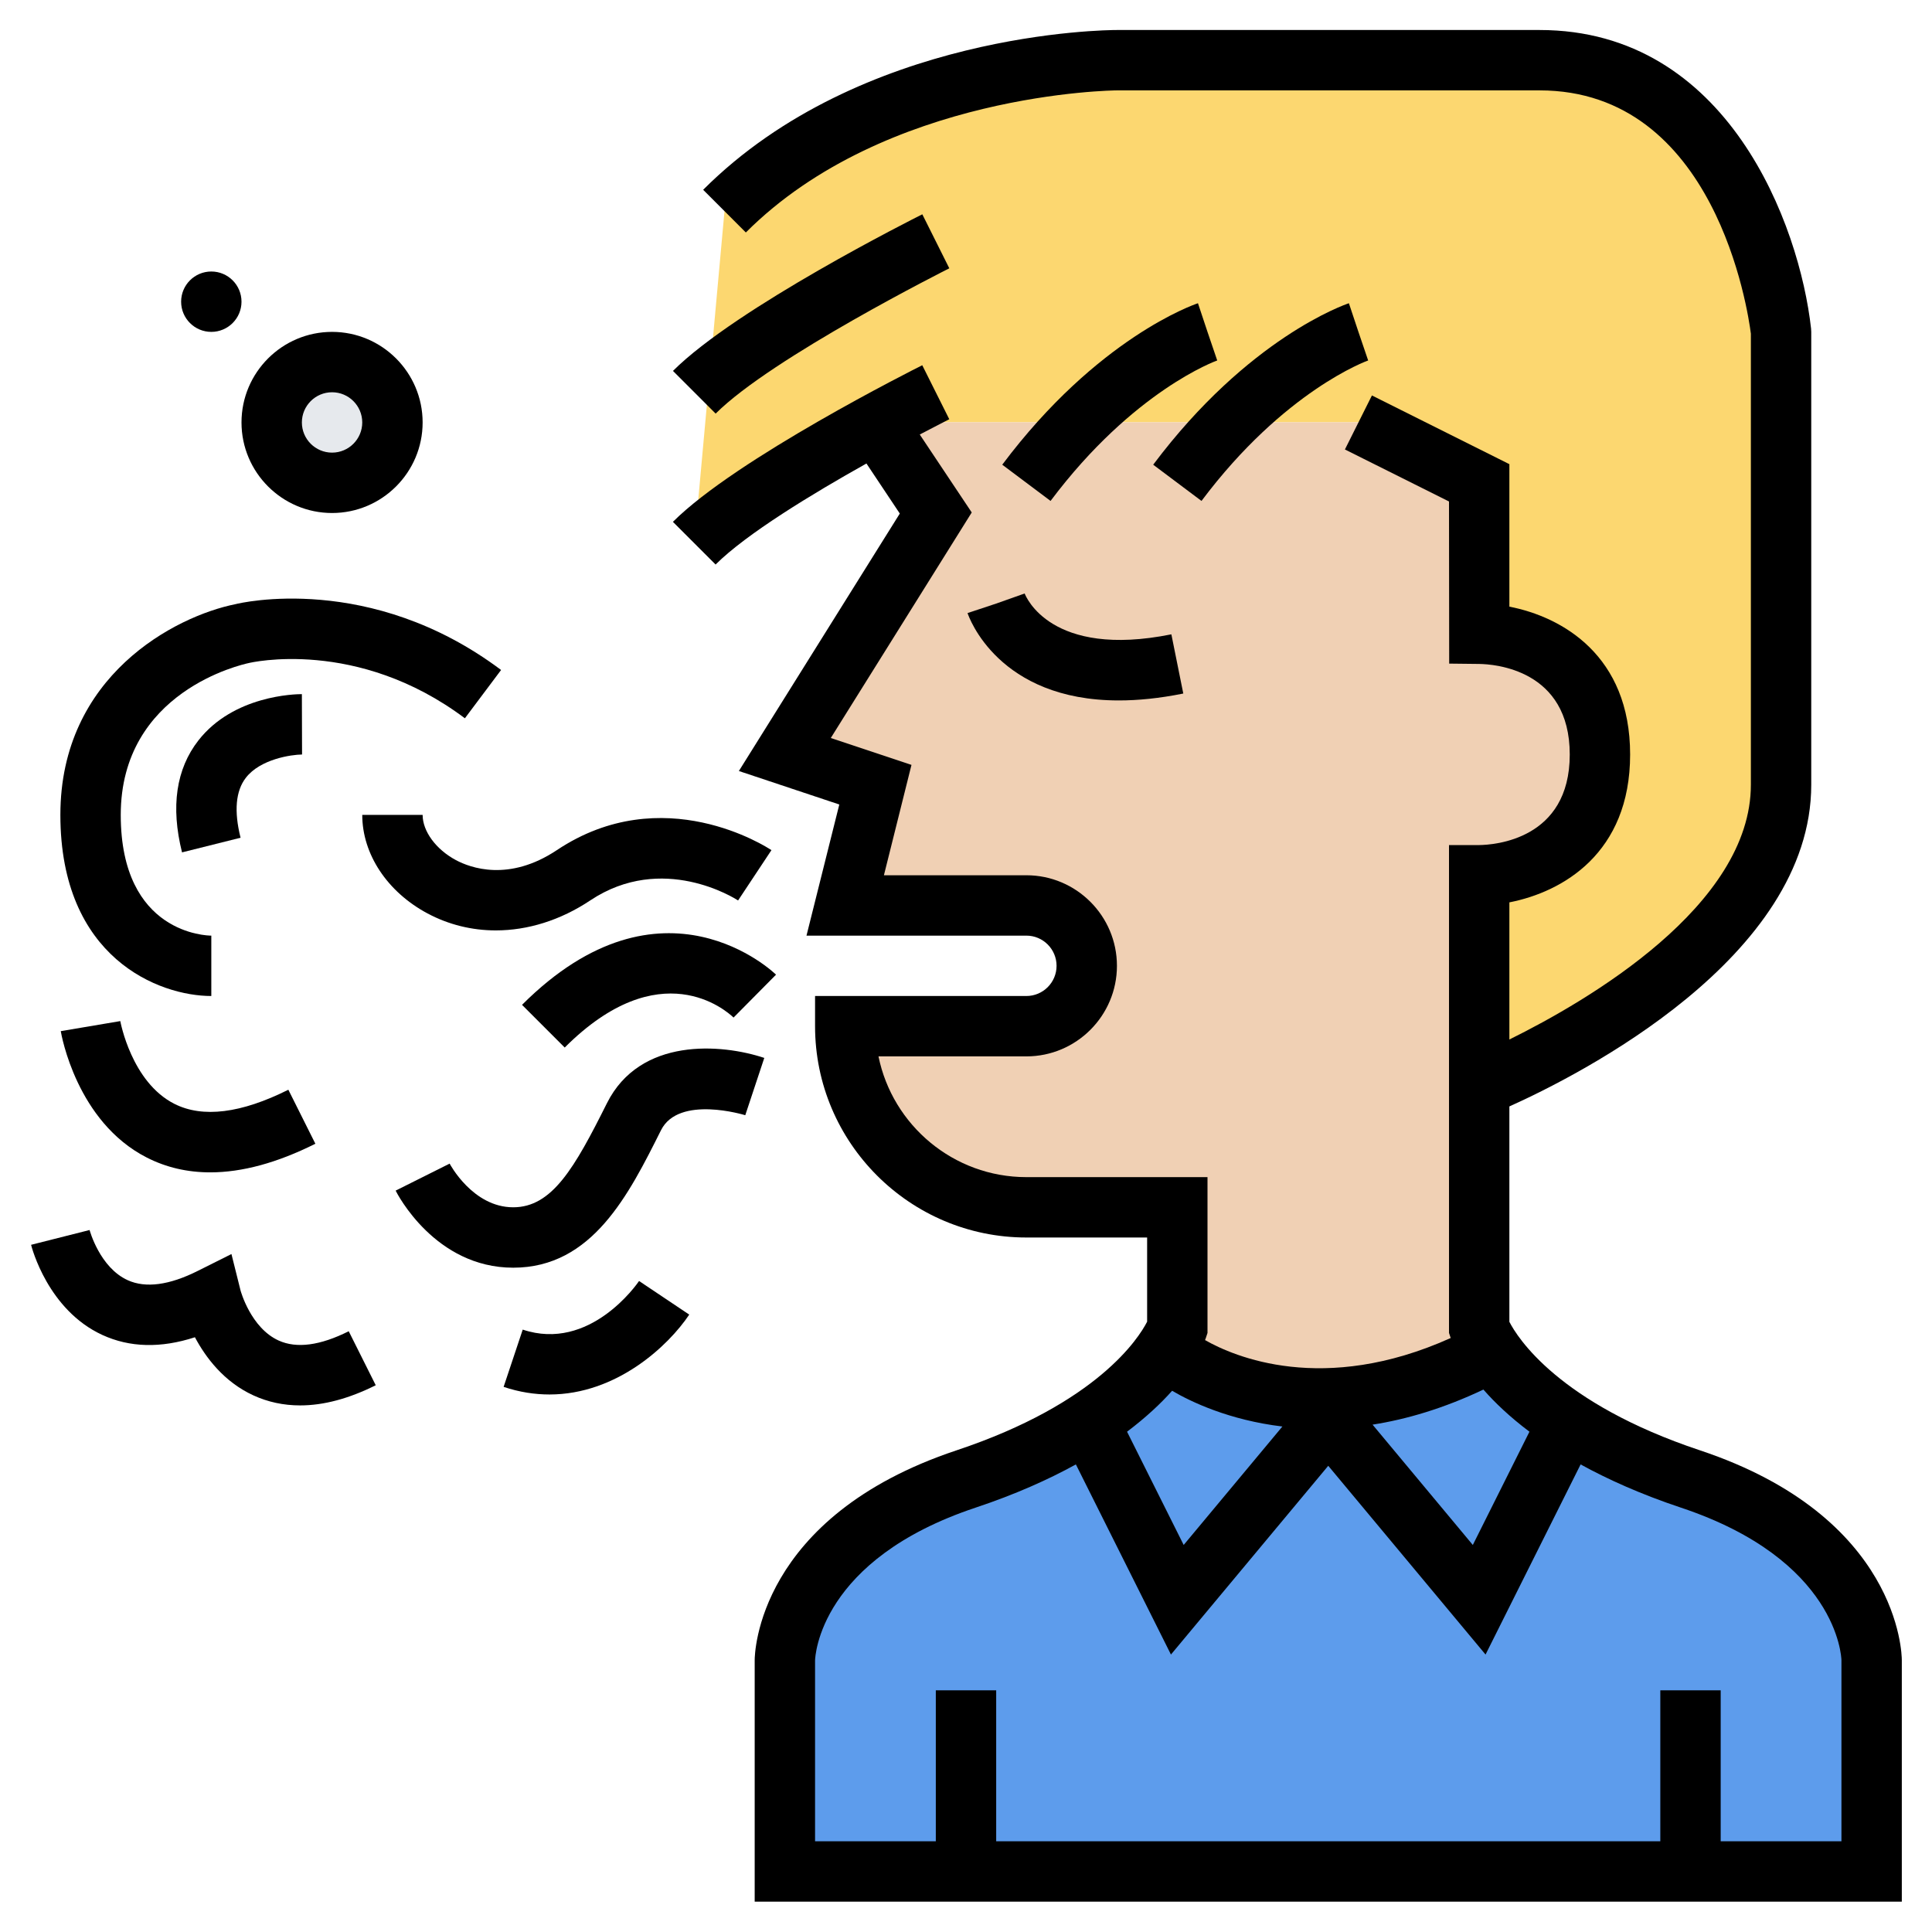 <svg id="Layer_6" enable-background="new 0 0 64 64" height="512" viewBox="0 0 64 64" width="512" xmlns="http://www.w3.org/2000/svg"><g><g><g><path d="m56 61.99h-24-6v-7s0-4 6-6c1.74-.58 3.05-1.24 4.05-1.9l2.95 5.9 5-6 5 6 2.95-5.9c1 .66 2.31 1.32 4.05 1.9 6 2 6 6 6 6v7z" fill="#5d9cec"/></g><g><path d="m49.42 44.75c.4.59 1.16 1.46 2.53 2.34l-2.95 5.9-5-6-5 6-2.95-5.9c1.37-.88 2.13-1.75 2.53-2.34l.42.24s4 3 10 0z" fill="#5d9cec"/></g><g><path d="m29.09 13.99h-.09l.02.04c-1.94 1.06-4.77 2.71-6.02 3.96l1-11c5-5 13-5 13-5s7 0 14 0 8 9 8 9 0 9 0 15-10 10-10 10v-7s4 0 4-4-4-4-4-4v-5l-4-2z" fill="#fcd770"/></g><g><path d="m49 43.99s.1.29.42.76l-.42.24c-6 3-10 0-10 0l-.42-.24c.32-.47.42-.76.42-.76v-4h-5c-1.65 0-3.15-.67-4.24-1.76-1.08-1.09-1.76-2.59-1.76-4.24h6c.55 0 1.05-.22 1.41-.58.37-.37.59-.87.59-1.42 0-1.1-.9-2-2-2h-6l1-4-3-1 5-8-1.98-2.96c.02-.01.04-.02.07-.04h15.91l4 2v5s4 0 4 4-4 4-4 4v7z" fill="#f0d0b4"/></g><g><circle cx="11" cy="13.99" fill="#e6e9ed" r="2"/></g></g><g><path d="m56.316 48.045c-4.702-1.567-6.056-3.75-6.316-4.258v-7.135c2.299-1.033 10-4.92 10-10.658v-15l-.006-.11c-.38-3.421-2.749-9.89-8.994-9.89h-14c-.344 0-8.475.06-13.707 5.293l1.414 1.414c4.638-4.638 12.218-4.707 12.293-4.707h14c5.827 0 6.904 7.307 7 8.06v14.94c0 4.01-5.401 7.157-8 8.441v-4.543c1.754-.342 4-1.621 4-4.898s-2.246-4.557-4-4.898v-4.72l-4.553-2.276-.895 1.789 3.448 1.723.006 5.371.988.011c.502.006 3.006.177 3.006 3s-2.504 2.994-3 3h-1v16.162l.052.154c.001.003.004.01.005.013-4.223 1.902-7.195.609-8.138.069.013-.033.024-.063.03-.082l.051-.154v-5.162h-6c-2.415 0-4.435-1.721-4.899-4h4.899c1.654 0 3-1.346 3-3s-1.346-3-3-3h-4.719l.913-3.656-2.673-.891 4.669-7.471-1.722-2.582c.586-.309.964-.498.978-.506l-.895-1.789c-.251.125-6.169 3.097-8.26 5.188l1.414 1.414c1.015-1.015 3.204-2.343 4.997-3.347l1.105 1.658-5.331 8.529 3.327 1.109-1.087 4.344h7.284c.552 0 1 .449 1 1s-.448 1-1 1h-7v1c0 3.86 3.141 7 7 7h4v2.789c-.273.534-1.637 2.703-6.316 4.262-6.608 2.203-6.684 6.756-6.684 6.949v8h38v-8c0-.193-.076-4.746-6.684-6.949zm-5.651-.618-1.876 3.752-3.321-3.986c1.121-.175 2.352-.536 3.672-1.162.374.429.873.905 1.525 1.396zm-11.837-1.356c.62.364 1.889.972 3.653 1.184l-3.27 3.924-1.876-3.752c.631-.476 1.123-.939 1.493-1.356zm22.172 14.923h-4v-5h-2v5h-22v-5h-2v5h-4v-5.987c.003-.136.146-3.34 5.316-5.064 1.324-.441 2.412-.931 3.324-1.432l3.149 6.298 5.211-6.253 5.211 6.253 3.149-6.298c.912.501 2 .99 3.324 1.432 5.171 1.724 5.313 4.928 5.316 5.051z"/><path d="m30.553 7.099c-.251.125-6.169 3.097-8.26 5.188l1.414 1.414c1.862-1.862 7.682-4.783 7.74-4.813z"/><path d="m45 10.994-.316-.949c-.135.045-3.332 1.147-6.483 5.349l1.6 1.2c2.747-3.663 5.494-4.644 5.521-4.653z"/><path d="m39.684 10.045c-.135.045-3.332 1.147-6.483 5.349l1.6 1.2c2.747-3.663 5.494-4.644 5.521-4.653l-.322-.947z"/><path d="m32.051 20.309c.046.136 1.016 2.894 5.013 2.894.633 0 1.341-.069 2.134-.229l-.395-1.961c-4.001.806-4.826-1.265-4.86-1.353l-.943.334z"/><path d="m11 16.994c1.654 0 3-1.346 3-3s-1.346-3-3-3-3 1.346-3 3 1.346 3 3 3zm0-4c.552 0 1 .449 1 1s-.448 1-1 1-1-.449-1-1 .448-1 1-1z"/><circle cx="7" cy="9.994" r="1"/><path d="m15.104 28.493c-.661-.353-1.104-.956-1.104-1.499h-2c0 1.299.827 2.55 2.159 3.263.706.377 1.478.564 2.266.564 1.056 0 2.141-.335 3.13-.995 2.392-1.593 4.794-.063 4.895.003l1.105-1.667c-.146-.097-3.595-2.344-7.109 0-1.592 1.06-2.868.584-3.342.331z"/><path d="m17.293 33.287 1.414 1.414c3.156-3.157 5.353-1.224 5.593-.993l1.407-1.421c-.037-.037-3.761-3.653-8.414 1z"/><path d="m20.105 36.546c-1.072 2.145-1.816 3.447-3.105 3.447-1.342 0-2.101-1.438-2.105-1.447l-1.789.895c.052.104 1.307 2.553 3.895 2.553 2.618 0 3.827-2.419 4.895-4.553.587-1.177 2.772-.504 2.792-.498l.63-1.898c-1.421-.473-4.116-.69-5.213 1.501z"/><path d="m17.316 44.045-.633 1.897c.527.176 1.035.252 1.52.252 2.223 0 3.94-1.613 4.629-2.646l-1.662-1.113c-.065.096-1.631 2.354-3.854 1.61z"/><path d="m9.233 44.408c-.928-.419-1.262-1.65-1.264-1.657l-.302-1.209-1.115.558c-.945.474-1.726.577-2.319.309-.928-.419-1.262-1.65-1.265-1.663l-1.938.49c.021.087.557 2.156 2.358 2.985.91.419 1.94.445 3.069.077.353.664.957 1.475 1.931 1.923.485.224 1.005.335 1.555.335.776 0 1.613-.223 2.504-.668l-.895-1.789c-.945.474-1.724.578-2.319.309z"/><path d="m5.78 36.568c-1.425-.718-1.791-2.723-1.795-2.743l-1.972.333c.021.122.525 3.004 2.851 4.188.641.327 1.343.49 2.101.49 1.055 0 2.219-.316 3.482-.948l-.895-1.789c-1.566.783-2.836.941-3.772.469z"/><path d="m10.006 24.994-.006-2c-.229 0-2.264.043-3.428 1.534-.738.946-.921 2.194-.542 3.708l1.939-.485c-.221-.882-.162-1.551.175-1.986.479-.621 1.506-.767 1.862-.771z"/><path d="m7 32.994v-2c-.122 0-3-.045-3-4 0-4.098 4.028-4.984 4.242-5.03.034-.009 3.581-.854 7.158 1.83l1.199-1.6c-4.332-3.25-8.66-2.217-8.796-2.181-2.006.402-5.803 2.377-5.803 6.981 0 4.746 3.271 6 5 6z"/></g></g></svg>